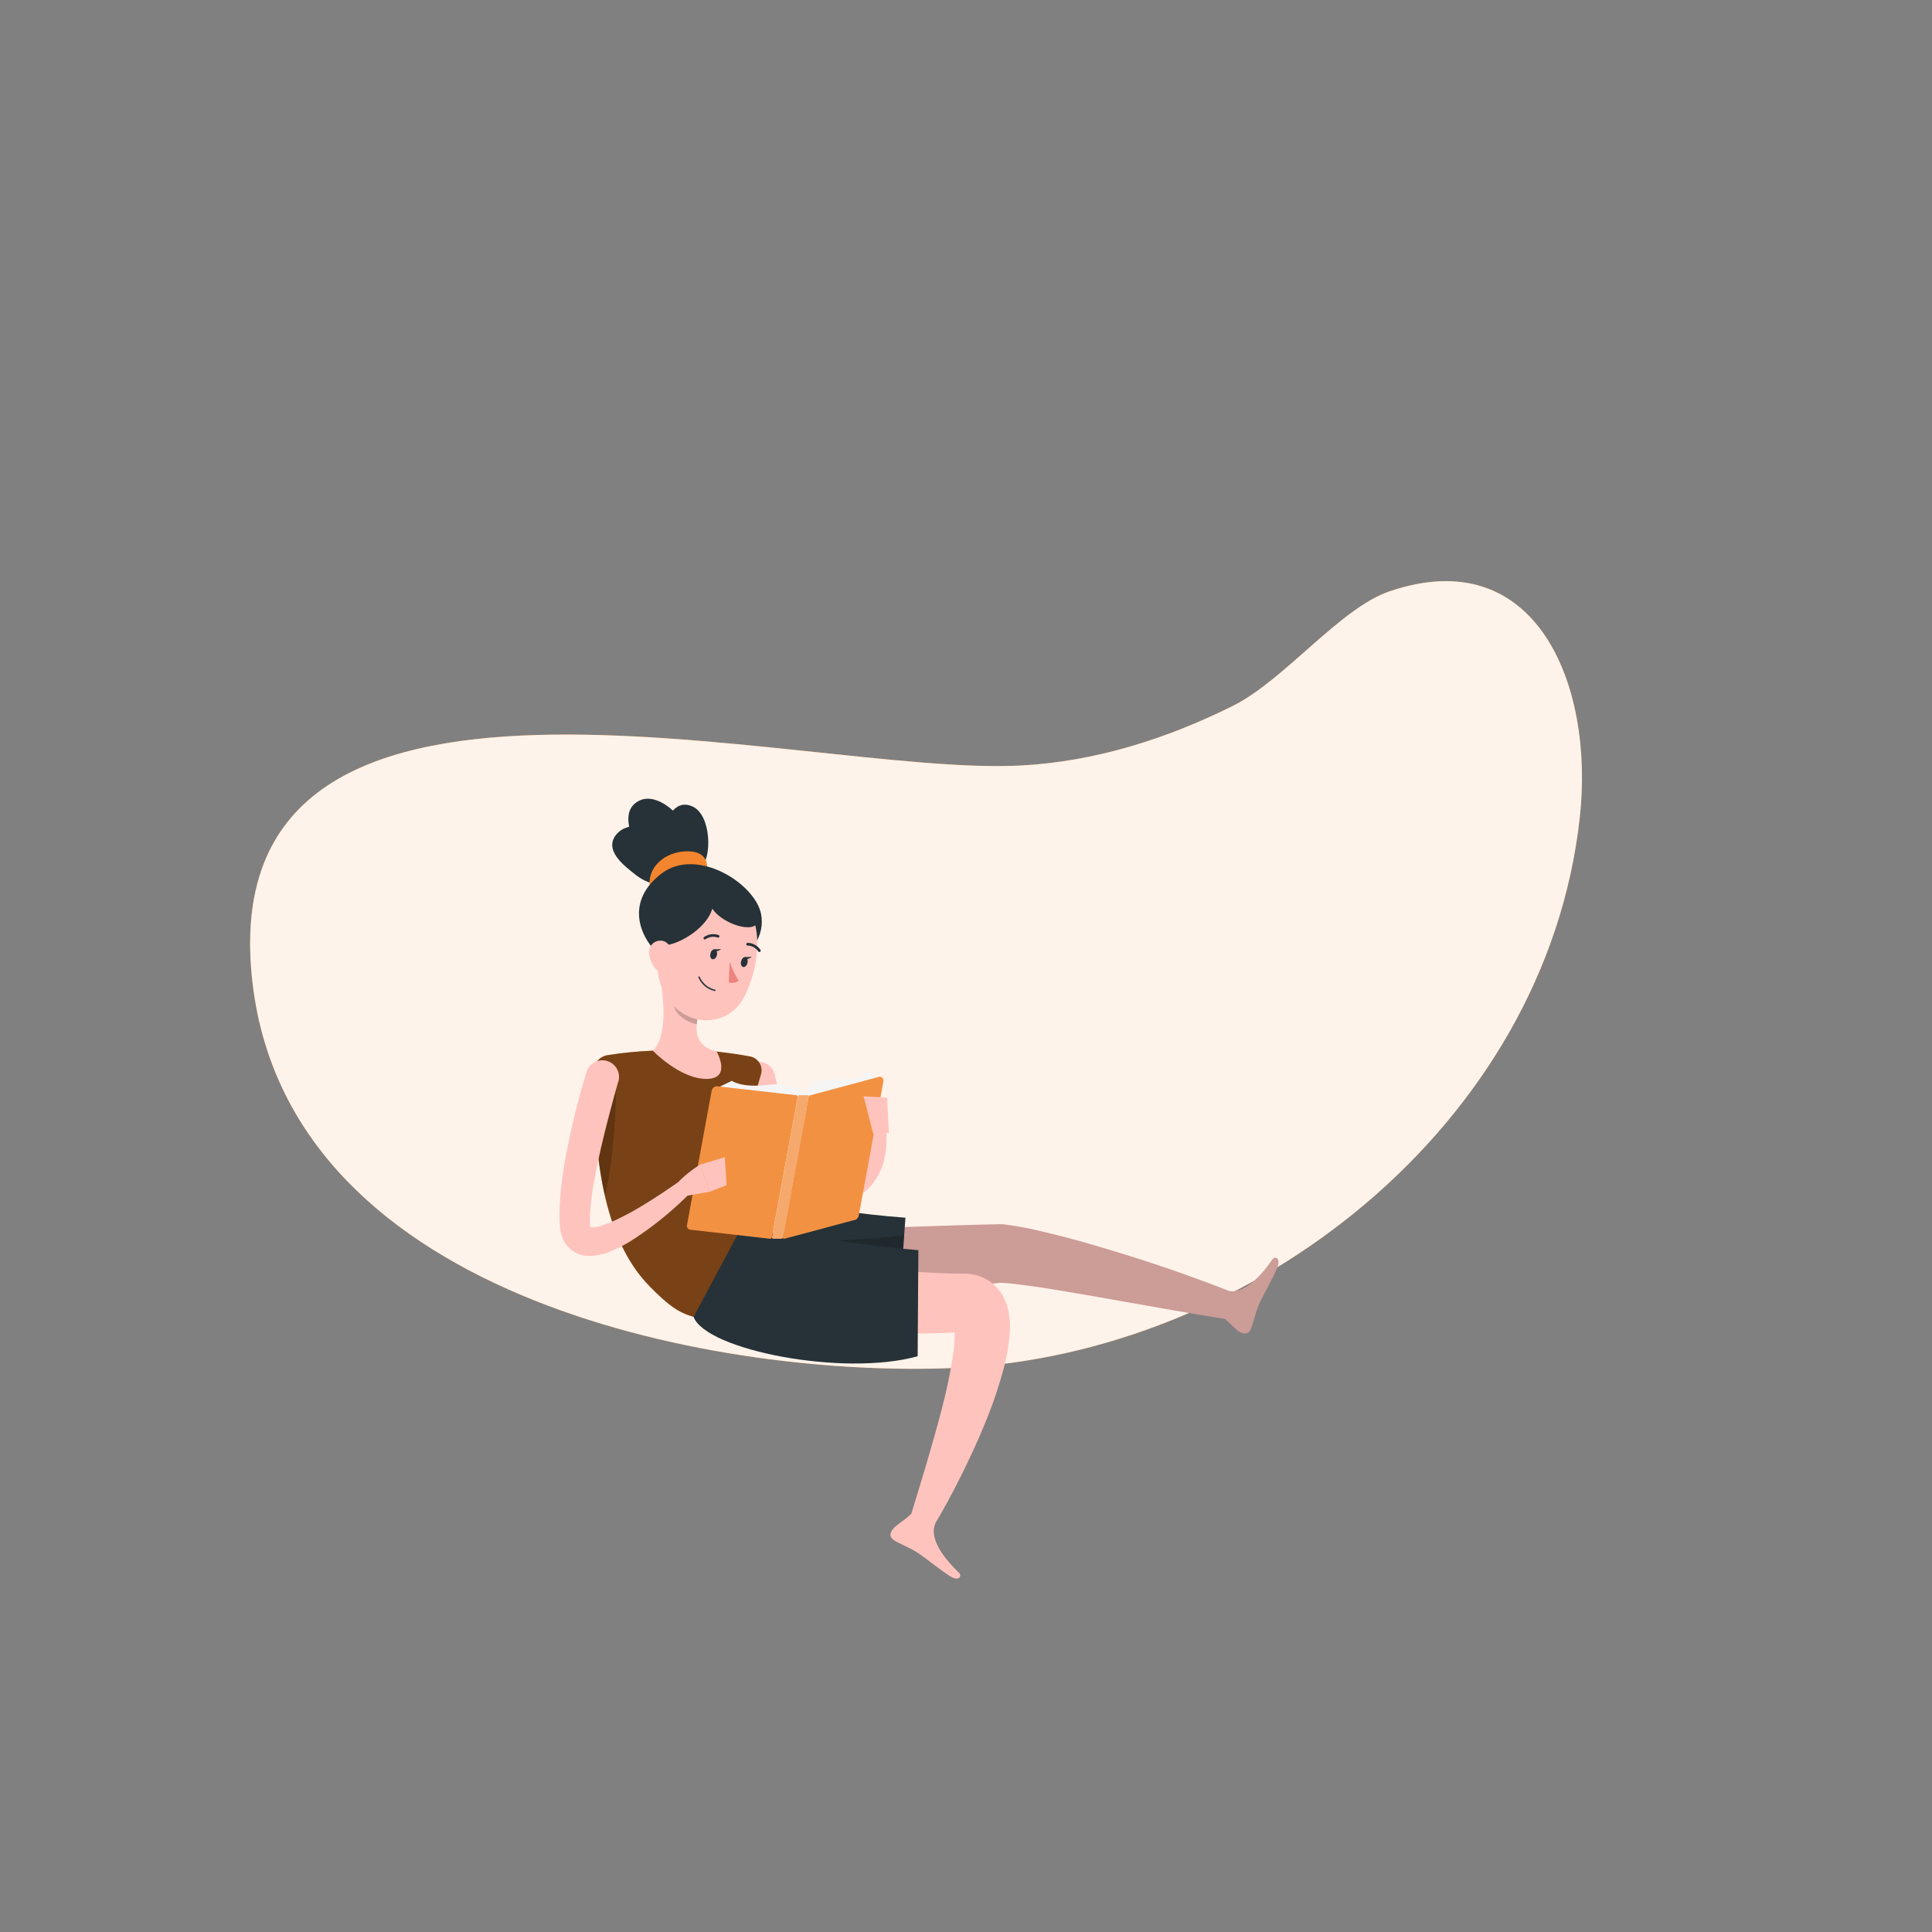 <svg width="196" height="196" xmlns="http://www.w3.org/2000/svg" xmlns:xlink="http://www.w3.org/1999/xlink" xml:space="preserve" overflow="hidden"><rect width="100%" height="100%" fill="#808080" stroke="none"/><defs><clipPath id="clip0"><rect x="491" y="110" width="196" height="196"/></clipPath></defs><g clip-path="url(#clip0)" transform="translate(-491 -110)"><path d="M594.609 187.659C572.14 188.878 511.984 170.803 516.629 209.799 520.522 242.418 565.061 249.83 588.032 248.768 617.918 247.376 647.82 224.28 651.269 192.924 652.755 179.439 646.828 164.896 631.936 170.003 626.91 171.724 621.297 179.019 616.06 181.618 609.357 184.954 602.128 187.251 594.609 187.659Z" fill="#F2852D"/><path d="M594.609 187.659C572.14 188.878 511.984 170.803 516.629 209.799 520.522 242.418 565.061 249.83 588.032 248.768 617.918 247.376 647.82 224.28 651.269 192.924 652.755 179.439 646.828 164.896 631.936 170.003 626.91 171.724 621.297 179.019 616.06 181.618 609.357 184.954 602.128 187.251 594.609 187.659Z" fill="#FFFFFF" fill-opacity="0.9"/><path d="M620.089 237.761C617.883 240.963 616.362 241.093 615.691 240.971 614.162 240.364 612.622 239.795 611.077 239.246 609.117 238.549 607.157 237.898 605.174 237.286 603.19 236.675 601.195 236.067 599.165 235.538 598.141 235.275 597.118 235.017 596.068 234.781 595.558 234.652 594.998 234.562 594.461 234.456 594.198 234.401 593.908 234.362 593.614 234.319L592.736 234.197 592.665 234.197 592.32 234.197C590.337 234.244 588.353 234.284 586.374 234.362L583.402 234.46 580.431 234.593C578.471 234.672 576.476 234.789 574.496 234.903 572.516 235.017 570.541 235.158 568.565 235.334L568.957 241.849C570.941 241.786 572.924 241.677 574.908 241.559 576.891 241.442 578.871 241.308 580.85 241.167L583.822 240.936 586.789 240.677C588.714 240.516 590.635 240.324 592.559 240.136L592.951 240.164C593.171 240.164 593.39 240.191 593.633 240.222 594.112 240.285 594.574 240.32 595.072 240.395 596.048 240.52 597.032 240.677 598.036 240.838 600.027 241.175 602.042 241.508 604.053 241.873L610.113 242.943C611.834 243.237 613.555 243.531 615.284 243.801 615.77 244.221 616.291 244.766 616.46 244.915 616.969 245.326 617.604 245.495 617.879 244.86 618.153 244.225 618.243 243.503 618.721 242.331 619.012 241.614 620.168 239.615 620.572 238.619 620.975 237.623 620.36 237.4 620.089 237.761Z" fill="#FFC3BD"/><path d="M620.089 237.761C617.883 240.963 616.362 241.093 615.691 240.971 614.162 240.364 612.622 239.795 611.077 239.246 609.117 238.549 607.157 237.898 605.174 237.286 603.19 236.675 601.195 236.067 599.165 235.538 598.141 235.275 597.118 235.017 596.068 234.781 595.558 234.652 594.998 234.562 594.461 234.456 594.198 234.401 593.908 234.362 593.614 234.319L592.736 234.197 592.665 234.197 592.32 234.197C590.337 234.244 588.353 234.284 586.374 234.362L583.402 234.46 580.431 234.593C578.471 234.672 576.476 234.789 574.496 234.903 572.516 235.017 570.541 235.158 568.565 235.334L568.957 241.849C570.941 241.786 572.924 241.677 574.908 241.559 576.891 241.442 578.871 241.308 580.85 241.167L583.822 240.936 586.789 240.677C588.714 240.516 590.635 240.324 592.559 240.136L592.951 240.164C593.171 240.164 593.39 240.191 593.633 240.222 594.112 240.285 594.574 240.324 595.072 240.395 596.048 240.52 597.032 240.677 598.036 240.838 600.027 241.175 602.042 241.508 604.053 241.873L610.113 242.943C611.834 243.237 613.555 243.531 615.284 243.801 615.77 244.221 616.291 244.766 616.46 244.915 616.969 245.326 617.604 245.495 617.879 244.86 618.153 244.225 618.243 243.503 618.721 242.331 619.012 241.614 620.168 239.615 620.572 238.619 620.975 237.623 620.36 237.4 620.089 237.761Z" fill="#000000" fill-opacity="0.2"/><path d="M569.627 219.145C569.706 219.537 569.823 219.999 569.929 220.43 570.035 220.862 570.16 221.304 570.29 221.736 570.552 222.602 570.846 223.453 571.172 224.272 571.487 225.072 571.87 225.845 572.316 226.581 572.705 227.246 573.195 227.845 573.771 228.357 574.218 228.762 574.791 229.002 575.394 229.039 575.701 229.04 576.008 228.997 576.303 228.913 576.603 228.831 576.886 228.698 577.142 228.521 577.721 228.097 578.178 227.527 578.467 226.871 578.641 226.491 578.785 226.097 578.898 225.695 579.022 225.291 579.123 224.88 579.2 224.464L579.2 224.37C579.285 223.914 579.724 223.615 580.179 223.7 580.531 223.766 580.802 224.048 580.854 224.401 580.932 224.934 580.958 225.474 580.933 226.012 580.91 226.557 580.834 227.098 580.705 227.627 580.443 228.809 579.831 229.884 578.949 230.712 578.471 231.153 577.915 231.502 577.311 231.74 576.709 231.981 576.069 232.113 575.421 232.132 574.747 232.151 574.075 232.042 573.442 231.81 572.841 231.589 572.278 231.277 571.772 230.885 570.875 230.176 570.108 229.317 569.506 228.345 568.946 227.458 568.46 226.527 568.052 225.562 567.65 224.63 567.307 223.674 567.024 222.7 566.879 222.218 566.746 221.736 566.632 221.25 566.519 220.764 566.409 220.285 566.307 219.74 566.13 218.824 566.729 217.936 567.646 217.759 568.563 217.581 569.45 218.181 569.627 219.098Z" fill="#FFC3BD"/><path d="M567.503 237.478C571.219 237.87 575.01 238.262 578.741 238.619 580.611 238.784 582.477 238.944 584.327 239.054 585.253 239.104 586.167 239.148 587.071 239.188L588.424 239.207 588.961 239.207C589.268 239.218 589.574 239.257 589.874 239.325 590.586 239.483 591.246 239.817 591.795 240.297 592.279 240.727 592.667 241.255 592.932 241.845 593.125 242.274 593.264 242.726 593.343 243.19 593.455 243.876 593.486 244.574 593.437 245.267 593.35 246.381 593.168 247.485 592.893 248.568 592.377 250.526 591.731 252.447 590.96 254.319 590.589 255.231 590.197 256.135 589.784 257.031 589.371 257.928 588.95 258.81 588.522 259.677 587.64 261.426 586.738 263.135 585.715 264.82L583.394 263.762C584.508 260.132 585.629 256.475 586.562 252.868 587.026 251.111 587.398 249.33 587.675 247.533 587.805 246.742 587.862 245.94 587.848 245.138 587.846 244.873 587.809 244.609 587.738 244.354 587.71 244.287 587.687 244.264 587.706 244.334 587.771 244.486 587.871 244.62 587.996 244.726 588.179 244.894 588.4 245.015 588.639 245.079 588.705 245.098 588.772 245.111 588.839 245.118L588.839 245.118 588.647 245.118 587.126 245.213 585.629 245.271C585.127 245.291 584.633 245.271 584.135 245.271 582.156 245.271 580.192 245.228 578.255 245.111 574.335 244.887 570.505 244.519 566.621 243.907Z" fill="#FFC3BD"/><path d="M581.858 264.84C582.113 264.617 583.324 263.805 583.688 263.323 584.053 262.841 585.041 264.421 585.131 264.475 585.55 264.867 585.958 264.421 585.891 264.566 585.644 265.11 585.272 266.651 588.294 269.564 588.624 269.881 588.294 270.465 587.401 269.916 586.507 269.368 584.7 267.894 584.037 267.486 582.959 266.827 582.309 266.655 581.685 266.247 581.062 265.84 581.368 265.291 581.858 264.84Z" fill="#FFC3BD"/><path d="M552.662 217.04C551.8 217.17 551.17 217.921 551.192 218.792 551.341 225.373 551.584 235.146 556.958 240.552 558.761 242.363 559.749 243.139 561.38 243.598 564.07 239.636 566.328 235.398 568.114 230.956 567.256 230.524 566.687 229.015 566.687 227.584 566.687 224.448 567.605 220.944 568.197 219.003 568.428 218.246 568.002 217.444 567.244 217.212 567.191 217.196 567.137 217.183 567.083 217.173 566.197 217.012 565.017 216.824 563.708 216.683 561.553 216.496 559.388 216.465 557.228 216.589 555.699 216.651 554.174 216.801 552.662 217.04Z" fill="#F2852D"/><path d="M552.662 217.04C551.8 217.17 551.17 217.921 551.192 218.792 551.341 225.373 551.584 235.146 556.958 240.552 558.761 242.363 559.749 243.139 561.38 243.598 564.07 239.636 566.328 235.398 568.114 230.956 567.256 230.524 566.687 229.015 566.687 227.584 566.687 224.448 567.605 220.944 568.197 219.003 568.428 218.246 568.002 217.444 567.244 217.212 567.191 217.196 567.137 217.183 567.083 217.173 566.197 217.012 565.017 216.824 563.708 216.683 561.553 216.496 559.388 216.465 557.228 216.589 555.699 216.651 554.174 216.801 552.662 217.04Z" fill="#000000" fill-opacity="0.5"/><path d="M551.235 220.544C551.329 223.829 551.537 227.663 552.364 231.285 553.457 227.149 553.54 219.874 553.54 219.874Z" fill="#000000" fill-opacity="0.2"/><path d="M568.114 230.956C568.114 230.956 573.049 232.81 582.857 233.535L582.171 243.025C577.075 246.22 563.92 244.593 562.669 241.226Z" fill="#263238"/><path d="M573.32 235.942 582.603 237.086 582.732 235.291C580.643 235.707 573.32 235.942 573.32 235.942Z" fill="#000000" fill-opacity="0.2"/><path d="M566.527 233.95C572.321 235.375 578.22 236.338 584.167 236.832L584.096 247.592C576.538 249.693 562.63 246.961 561.36 243.598Z" fill="#263238"/><path d="M553.72 219.725C553.085 221.967 552.473 224.272 551.944 226.553 551.682 227.698 551.454 228.843 551.243 229.979 551.042 231.089 550.911 232.21 550.851 233.335 550.851 233.602 550.851 233.864 550.851 234.119 550.851 234.251 550.866 234.383 550.898 234.511 550.921 234.558 550.866 234.511 550.815 234.484 550.764 234.456 550.815 234.511 550.945 234.519 551.373 234.513 551.798 234.434 552.199 234.284 552.711 234.108 553.211 233.9 553.696 233.66 554.734 233.156 555.742 232.593 556.715 231.975 557.707 231.359 558.698 230.697 559.655 230.034L559.655 230.034C560.032 229.766 560.556 229.854 560.825 230.232 561.066 230.571 561.022 231.036 560.721 231.324 558.958 233.071 557.012 234.621 554.916 235.95 554.352 236.29 553.768 236.595 553.167 236.863 552.462 237.185 551.703 237.373 550.929 237.416 550.373 237.439 549.82 237.313 549.33 237.051 548.78 236.744 548.349 236.26 548.107 235.679 547.928 235.245 547.822 234.784 547.793 234.315 547.769 233.97 547.758 233.633 547.754 233.3 547.769 232.029 547.866 230.76 548.044 229.501 548.205 228.266 548.436 227.059 548.683 225.86 549.177 223.457 549.773 221.12 550.494 218.764 550.766 217.872 551.709 217.368 552.602 217.639 553.483 217.907 553.987 218.831 553.736 219.717Z" fill="#FFC3BD"/><path d="M555.441 198.717C554.386 197.875 552.03 196.166 553.681 194.488 555.331 192.81 560.07 194.335 560.584 195.934 561.807 199.725 558.095 200.838 555.441 198.717Z" fill="#263238"/><path d="M555.504 195.895C555.021 194.68 553.869 192.124 555.935 191.191 558.001 190.258 561.152 193.567 560.87 195.291 560.196 199.376 556.715 198.96 555.504 195.895Z" fill="#263238"/><path d="M558.091 194.672C558.483 193.496 559.267 190.96 561.227 191.803 563.187 192.645 563.273 197.138 562.042 198.098 559.122 200.38 557.048 197.616 558.091 194.672Z" fill="#263238"/><path d="M559.721 201.563C558.585 201.955 556.978 201.763 556.895 199.721 556.813 197.679 558.804 196.26 560.956 196.369 564.163 196.53 562.591 200.587 559.721 201.563Z" fill="#F2852D"/><path d="M557.977 209.298C558.369 211.391 558.706 215.217 557.228 216.589 557.228 216.589 559.933 219.415 562.615 219.454 565.296 219.493 563.708 216.683 563.708 216.683 561.391 216.095 561.478 214.37 561.905 212.763Z" fill="#FFC3BD"/><path d="M557.613 206.628C555.782 204.801 554.535 201.336 558.118 198.616 561.701 195.895 567.577 199.607 568.208 202.712 569.098 207.114 562.234 211.238 557.613 206.628Z" fill="#263238"/><path d="M559.576 210.709 561.905 212.751C561.799 213.127 561.725 213.511 561.685 213.9 560.799 213.758 559.475 212.943 559.392 212.01 559.377 211.569 559.44 211.129 559.576 210.709Z" fill="#000000" fill-opacity="0.2"/><path d="M558.302 203.998C557.652 207.428 557.303 208.862 558.569 211.026 560.47 214.284 564.821 214.335 566.484 211.171 567.977 208.321 568.792 203.198 565.829 201.015 563.72 199.445 560.739 199.882 559.17 201.991 558.729 202.583 558.432 203.271 558.302 203.998Z" fill="#FFC3BD"/><path d="M557.248 205.315C557.711 207.02 562.524 204.801 563.265 202.179 564.328 203.857 568.169 204.962 567.863 203.108 567.558 201.254 565.119 198.725 562.156 199.266 559.192 199.807 556.464 202.355 557.248 205.315Z" fill="#263238"/><path d="M556.856 206.738C556.903 207.411 557.215 208.038 557.722 208.482 558.401 209.062 559.114 208.545 559.243 207.698 559.357 206.946 559.141 205.738 558.31 205.472 557.703 205.294 557.068 205.641 556.89 206.248 556.843 206.407 556.832 206.574 556.856 206.738Z" fill="#FFC3BD"/><path d="M563.077 206.73C563.006 207.004 563.077 207.263 563.273 207.31 563.469 207.357 563.665 207.169 563.728 206.895 563.79 206.62 563.708 206.358 563.528 206.314 563.348 206.271 563.128 206.456 563.077 206.73Z" fill="#263238"/><path d="M566.182 207.518C566.111 207.792 566.201 208.051 566.382 208.098 566.562 208.145 566.774 207.957 566.832 207.682 566.891 207.408 566.832 207.149 566.632 207.102 566.433 207.055 566.264 207.243 566.182 207.518Z" fill="#263238"/><path d="M566.55 207.098 567.26 207.075C567.26 207.075 566.789 207.506 566.55 207.098Z" fill="#263238"/><path d="M565.029 207.549C565.246 208.241 565.554 208.9 565.946 209.509 565.648 209.71 565.277 209.77 564.931 209.674Z" fill="#ED847E"/><path d="M563.52 210.544C563.555 210.546 563.586 210.526 563.598 210.493 563.606 210.455 563.584 210.418 563.547 210.407 562.846 210.245 562.264 209.759 561.979 209.098 561.969 209.062 561.932 209.042 561.897 209.052 561.894 209.053 561.892 209.053 561.889 209.054 561.854 209.067 561.836 209.105 561.846 209.141 562.139 209.851 562.761 210.374 563.512 210.54Z" fill="#263238"/><path d="M562.485 205.303C562.518 205.309 562.551 205.301 562.579 205.283 562.934 205.033 563.388 204.969 563.798 205.111 563.868 205.14 563.948 205.108 563.978 205.038 563.978 205.037 563.979 205.037 563.979 205.036 564.005 204.97 563.976 204.896 563.912 204.864 563.416 204.684 562.863 204.758 562.43 205.06 562.367 205.101 562.348 205.186 562.389 205.25 562.39 205.251 562.391 205.251 562.391 205.252 562.415 205.28 562.448 205.299 562.485 205.303Z" fill="#263238"/><path d="M568.016 206.581C568.091 206.593 568.162 206.542 568.173 206.467 568.179 206.432 568.171 206.395 568.15 206.365 567.856 205.928 567.367 205.66 566.84 205.648 566.764 205.652 566.705 205.717 566.707 205.793 566.709 205.869 566.772 205.929 566.848 205.926 566.849 205.926 566.85 205.926 566.852 205.926 567.286 205.942 567.685 206.165 567.926 206.526 567.946 206.557 567.979 206.577 568.016 206.581Z" fill="#263238"/><path d="M563.445 206.31 564.151 206.287C564.151 206.287 563.681 206.714 563.445 206.31Z" fill="#263238"/><path d="M572.567 220.936C572.567 220.936 571.34 219.76 568.773 220.066 566.205 220.372 565.245 219.65 565.245 219.65L563.767 220.368 561.223 234.24 569.937 235.154Z" fill="#F5F5F5"/><path d="M572.567 220.936C572.567 220.936 573.481 219.239 575.876 219.509 578.271 219.78 578.953 218.686 578.953 218.686L580.168 219.403 577.632 233.264 569.968 235.142Z" fill="#F5F5F5"/><path d="M569.133 235.671 561.086 234.758C560.869 234.761 560.691 234.588 560.688 234.372 560.688 234.348 560.689 234.323 560.694 234.299L563.199 220.658C563.252 220.399 563.475 220.21 563.74 220.199L571.791 221.112C571.867 221.111 571.93 221.171 571.931 221.247 571.932 221.257 571.93 221.267 571.928 221.277L569.314 235.507C569.297 235.596 569.223 235.663 569.133 235.671Z" fill="#F2852D"/><path d="M569.133 235.671 561.086 234.758C560.869 234.761 560.691 234.588 560.688 234.372 560.688 234.348 560.689 234.323 560.694 234.299L563.199 220.658C563.252 220.399 563.475 220.21 563.74 220.199L571.791 221.112C571.867 221.111 571.93 221.171 571.931 221.247 571.932 221.257 571.93 221.267 571.928 221.277L569.314 235.507C569.297 235.596 569.223 235.663 569.133 235.671Z" fill="#FFFFFF" fill-opacity="0.1"/><path d="M570.576 235.671 577.577 233.794C577.841 233.781 578.063 233.593 578.118 233.335L580.623 219.693C580.662 219.48 580.521 219.276 580.308 219.237 580.283 219.232 580.257 219.23 580.231 219.231L573.23 221.112C573.134 221.114 573.052 221.183 573.034 221.277L570.419 235.507C570.4 235.578 570.442 235.651 570.514 235.67 570.534 235.675 570.555 235.676 570.576 235.671Z" fill="#F2852D"/><path d="M570.576 235.671 577.577 233.794C577.841 233.781 578.063 233.593 578.118 233.335L580.623 219.693C580.662 219.48 580.521 219.276 580.308 219.237 580.283 219.232 580.257 219.23 580.231 219.231L573.23 221.112C573.134 221.114 573.052 221.183 573.034 221.277L570.419 235.507C570.4 235.578 570.442 235.651 570.514 235.67 570.534 235.675 570.555 235.676 570.576 235.671Z" fill="#FFFFFF" fill-opacity="0.1"/><path d="M570.262 235.671 569.455 235.671C569.388 235.676 569.33 235.625 569.326 235.558 569.325 235.545 569.326 235.531 569.329 235.518L571.944 221.265C571.963 221.177 572.039 221.114 572.128 221.112L572.928 221.112C572.995 221.108 573.053 221.159 573.057 221.226 573.058 221.239 573.057 221.252 573.053 221.265L570.439 235.518C570.421 235.603 570.349 235.666 570.262 235.671Z" fill="#F2852D"/><path d="M570.262 235.671 569.455 235.671C569.388 235.676 569.33 235.625 569.326 235.558 569.325 235.545 569.326 235.531 569.329 235.518L571.944 221.265C571.963 221.177 572.039 221.114 572.128 221.112L572.928 221.112C572.995 221.108 573.053 221.159 573.057 221.226 573.058 221.239 573.057 221.252 573.053 221.265L570.439 235.518C570.421 235.603 570.349 235.666 570.262 235.671Z" fill="#FFFFFF" fill-opacity="0.3"/><path d="M559.965 231.438 563.046 230.893 562.011 228.149C562.011 228.149 559.996 229.419 559.322 230.548Z" fill="#FFC3BD"/><path d="M564.716 230.238 564.531 227.392 562.011 228.157 563.046 230.893 564.716 230.238Z" fill="#FFC3BD"/><path d="M581.176 224.942 581.003 221.367 578.612 221.214 579.588 225.021 581.176 224.942Z" fill="#FFC3BD"/></g></svg>